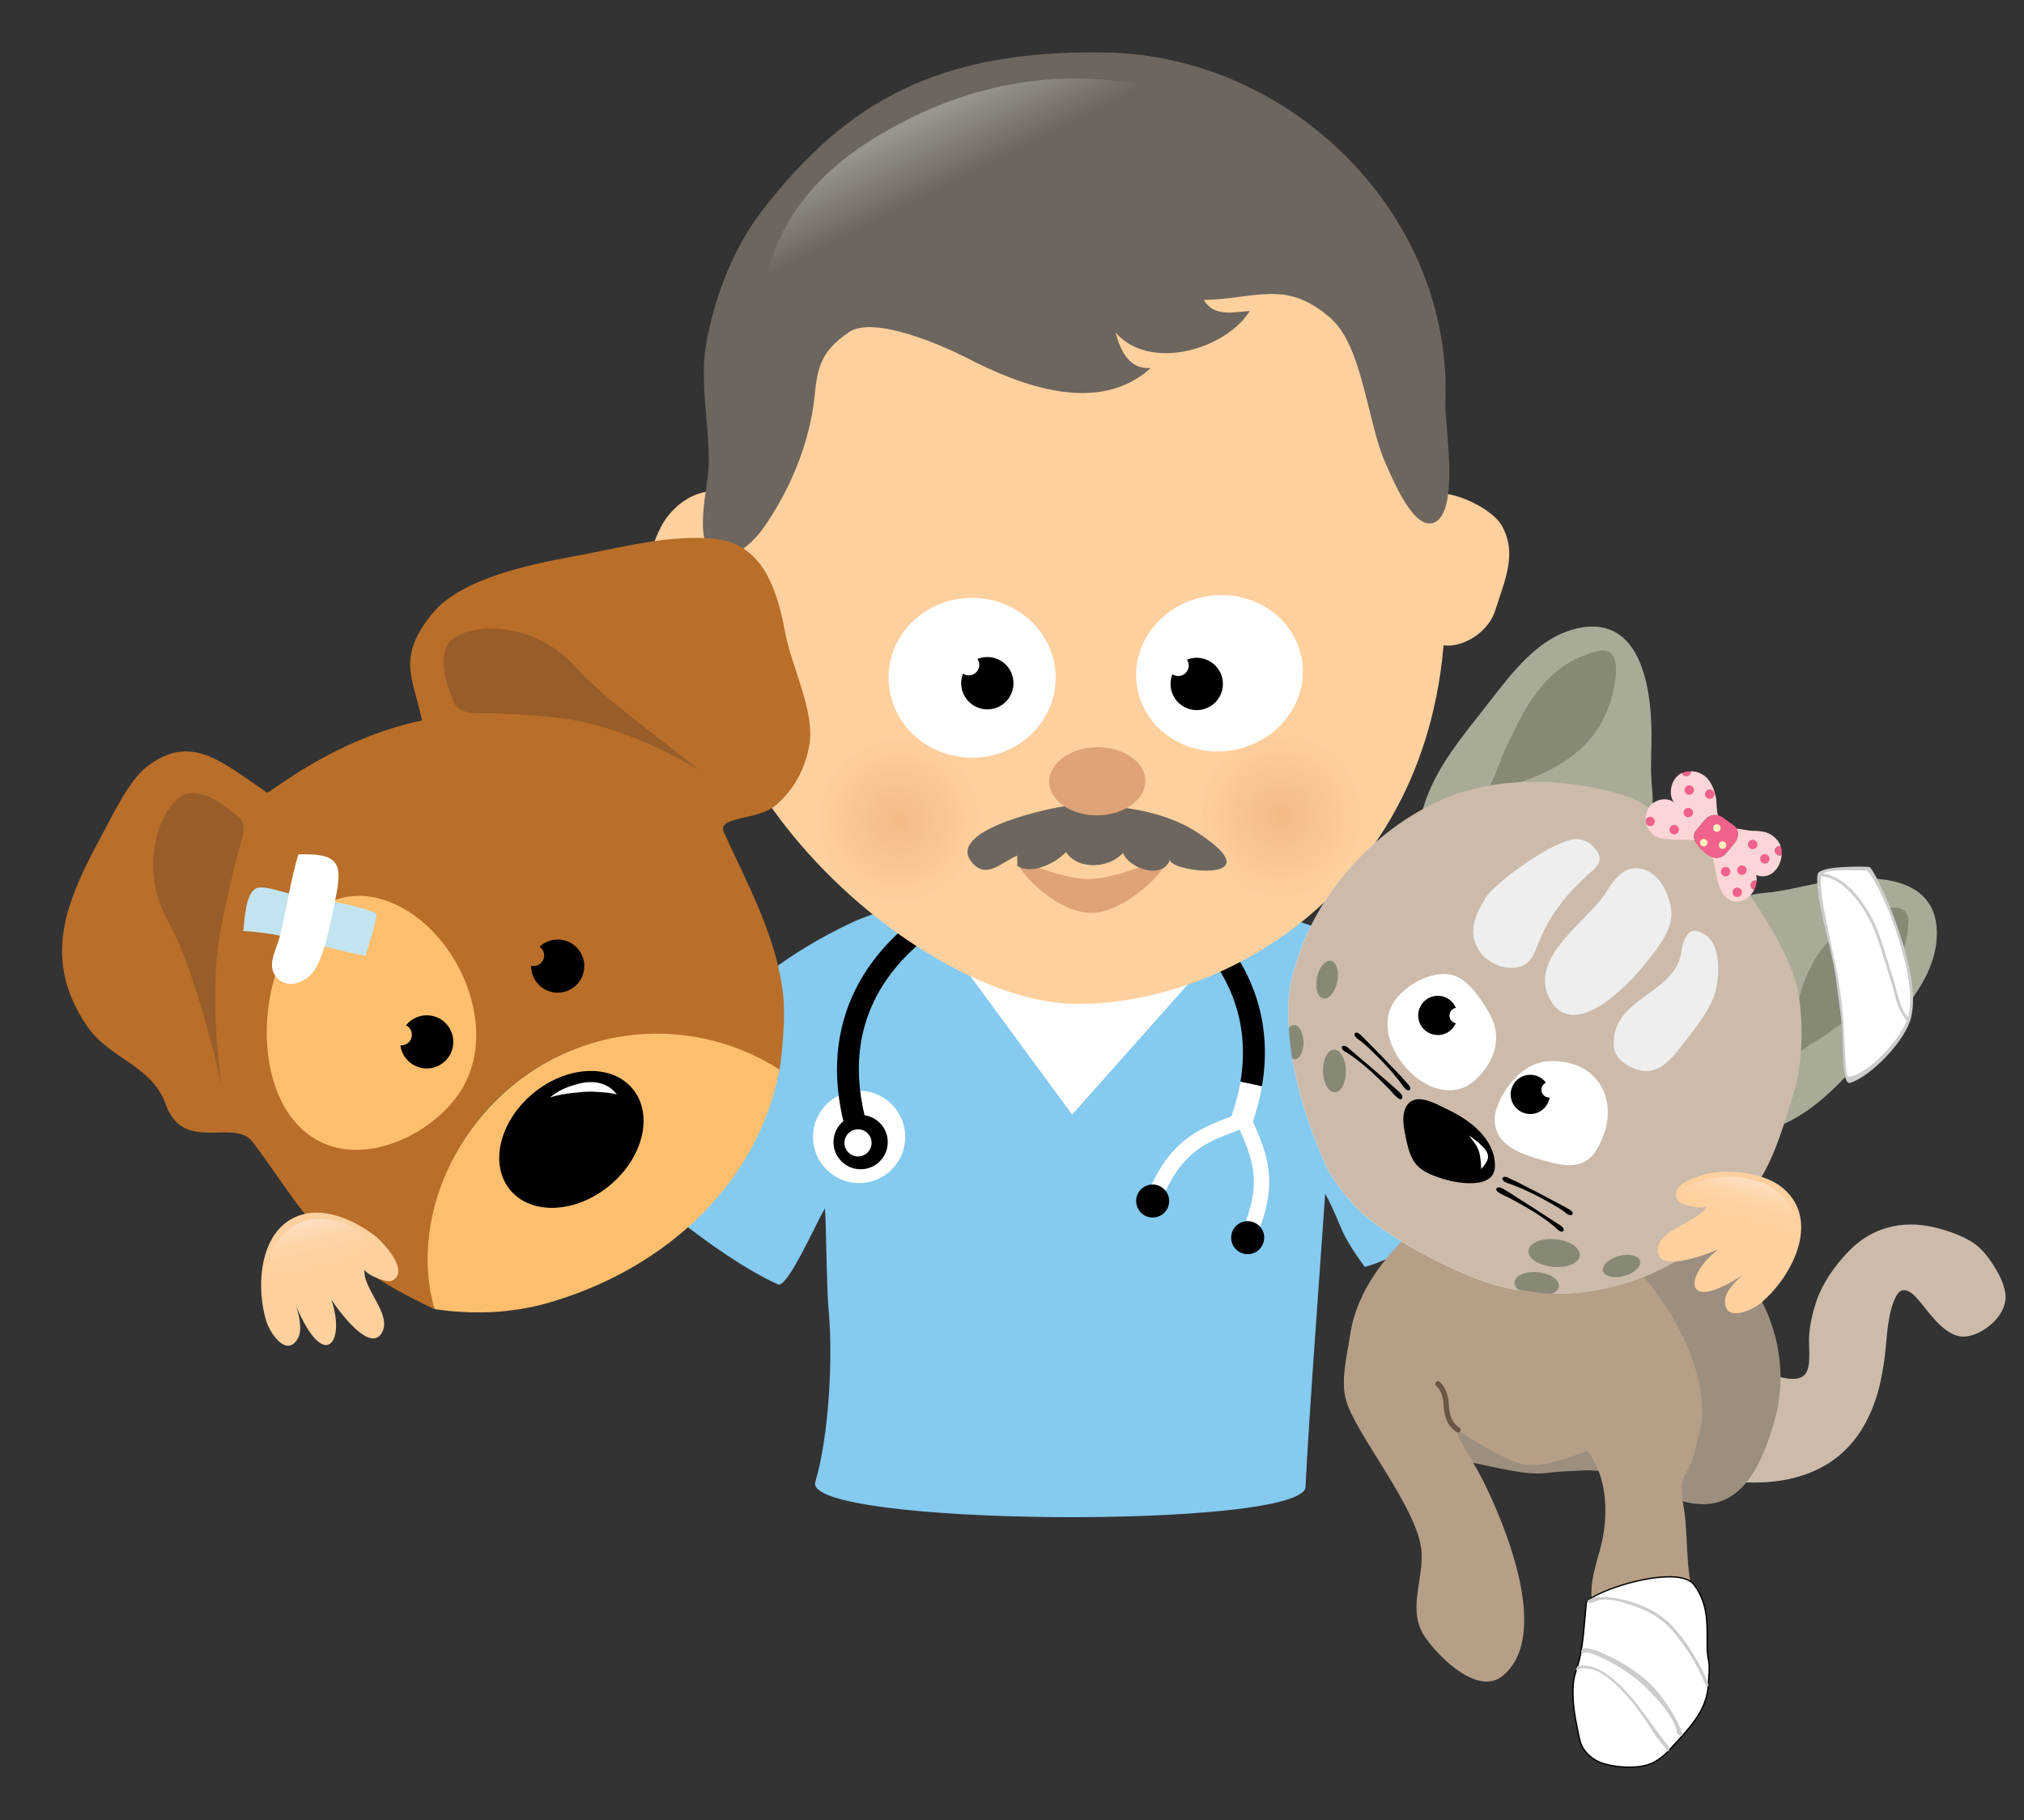 <?xml version="1.0" encoding="utf-8"?>
<!-- Generator: Adobe Illustrator 16.0.0, SVG Export Plug-In . SVG Version: 6.00 Build 0)  -->
<!DOCTYPE svg PUBLIC "-//W3C//DTD SVG 1.1//EN" "http://www.w3.org/Graphics/SVG/1.1/DTD/svg11.dtd">
<svg version="1.1" id="Layer_1" xmlns="http://www.w3.org/2000/svg" xmlns:xlink="http://www.w3.org/1999/xlink" x="0px" y="0px"
	 width="555.932px" height="500px" viewBox="0 0 555.932 500" enable-background="new 0 0 555.932 500" xml:space="preserve">
<rect x="0" y="0" width="555.932" height="500" fill="#333333" stroke="none"/>
<g>
	<g>
		<path fill="#85CAEF" d="M233.043,253.836c-32.587,15.689-46.633,36.539-61.553,66.378c-1.206,2.413,24.852,24.718,42.242,32.589
			c2.576,1.152,11.085-18.236,12.869-20.914c0.406,7.033,0.414,21.755,1.01,28.154c1.222,13.101,0.05,34.565-3.676,47.013
			c-3.649,12.202,134.164,13.077,134.667,1.333c0.688-16.131,4.181-62.83,5.389-80.531c4.916,9.162,3.218,9.652,10.863,20.116
			c9.6-2.258,49.084-23.806,47.671-27.155c-8.423-19.99-23.759-40.596-40.859-54.686c-19.756-16.277-46.327-18.06-70.867-18.905
			C286.671,246.401,255.615,242.967,233.043,253.836z"/>
		<polygon fill="#FFFFFF" points="264.31,265.098 294.485,306.133 333.105,262.685 		"/>
	</g>
</g>
<g>
	<circle fill="#FFFFFF" cx="235.969" cy="312.272" r="12.673"/>
	<circle cx="236.388" cy="313.704" r="7.455"/>
	<g>
		<path d="M238.355,309.686l-5.791,1.695c-7.994-27.293,2.137-50.553,28.521-65.487l2.974,5.252
			C247.291,260.635,229.22,278.494,238.355,309.686L238.355,309.686z"/>
	</g>
	<circle fill="#FFFFFF" cx="235.672" cy="313.913" r="3.727"/>
</g>
<g>
	<g>
		<path d="M344.442,272.203c-4.244-11.48-12.815-21.329-24.664-29.254l-3.356,5.014c11.064,7.412,18.654,16.307,22.361,26.33
			c2.574,6.991,3.315,14.595,1.929,22.846l5.907,1.242C348.213,289.085,347.436,280.268,344.442,272.203z"/>
		<path fill="#FFFFFF" d="M344.14,308.07c1.11-3.279,1.929-6.512,2.479-9.689l-5.907-1.242c-0.518,3.067-1.345,6.229-2.467,9.48
			c-9.464,3.547-16.99,6.76-23.041,21.277l3.897,1.624c5.514-13.231,11.849-15.673,21.4-19.235
			c3.835,8.713,6.087,14.965,0.711,27.621l3.89,1.652C351.279,325.008,348.252,317.376,344.14,308.07z"/>
	</g>
	<path d="M320.712,331.799c-1.059,2.27-3.76,3.254-6.027,2.195c-2.27-1.059-3.251-3.762-2.193-6.03
		c1.059-2.268,3.759-3.248,6.027-2.189C320.79,326.834,321.771,329.531,320.712,331.799z"/>
	<path d="M338.457,338.347c-0.882,2.346,0.302,4.964,2.649,5.843c2.343,0.881,4.957-0.307,5.841-2.65
		c0.882-2.342-0.303-4.959-2.649-5.84C341.956,334.818,339.338,336.004,338.457,338.347z"/>
</g>
<g>
	<g>
		<path fill="#FED09E" d="M384.291,140.807c-0.973-4.36,7.749-5.6,11.501-5.345c6.256,0.412,14.569,4.995,16.763,9
			c4.193,7.663,0.875,14.61-1.872,23.246c-3.173,9.972-20.027,14.791-20.292,1.442c-0.085-4.445,1.914-7.983,0.694-12.441
			c-1.138-4.157-4.387-7.862-6.562-11.479L384.291,140.807z"/>
		<path fill="#FED09E" d="M397.017,163.529c0.794,79.402-61.092,113.201-102.468,112.188
			c-39.651-0.97-109.277-57.956-102.08-120.071c6.676-57.667,37.262-102.761,103.027-100.711
			C353.521,56.745,396.424,105.472,397.017,163.529z"/>
		
			<radialGradient id="SVGID_1_" cx="-1697.901" cy="-197.403" r="22.994" gradientTransform="matrix(1 0.034 -0.034 1 2042.924 479.093)" gradientUnits="userSpaceOnUse">
			<stop  offset="0.006" style="stop-color:#F3BA86"/>
			<stop  offset="1" style="stop-color:#FED09E"/>
		</radialGradient>
		<path fill-rule="evenodd" clip-rule="evenodd" fill="url(#SVGID_1_)" d="M374.986,226.292
			c-0.42,12.428-10.828,22.158-23.247,21.738l0,0c-12.429-0.417-22.161-10.834-21.742-23.25l0.065-1.938
			c0.418-12.421,10.83-22.152,23.253-21.733l0,0c12.421,0.418,22.151,10.825,21.732,23.252L374.986,226.292z"/>
		
			<radialGradient id="SVGID_2_" cx="-1802.736" cy="-192.477" r="22.994" gradientTransform="matrix(1 0.034 -0.034 1 2042.924 479.093)" gradientUnits="userSpaceOnUse">
			<stop  offset="0.006" style="stop-color:#F3BA86"/>
			<stop  offset="1" style="stop-color:#FED09E"/>
		</radialGradient>
		<path fill-rule="evenodd" clip-rule="evenodd" fill="url(#SVGID_2_)" d="M270.039,227.681
			c-0.414,12.425-10.838,22.161-23.248,21.738l0,0c-12.427-0.413-22.15-10.829-21.736-23.247l0.059-1.933
			c0.422-12.422,10.834-22.156,23.255-21.738l0,0c12.421,0.416,22.155,10.83,21.733,23.252L270.039,227.681z"/>
		<path fill="#FFFFFF" d="M266.726,208.111c-12.668-0.167-22.821-10.123-22.666-22.241c0.145-12.121,10.547-21.819,23.217-21.662
			c12.671,0.161,22.824,10.116,22.676,22.235C289.797,198.569,279.403,208.262,266.726,208.111z"/>
		<path fill="#FFFFFF" d="M338.579,206.03c-12.487,2.147-24.245-5.563-26.236-17.224c-2.01-11.658,6.492-22.846,18.98-24.994
			c12.49-2.142,24.239,5.566,26.245,17.22C359.572,192.693,351.067,203.884,338.579,206.03z"/>
		<g>
			<path d="M268.783,183.659c0.359-0.911,0.202-1.894-0.317-2.646c1.635-0.675,3.507-0.755,5.292-0.074
				c3.705,1.414,5.567,5.575,4.151,9.28c-1.417,3.704-5.563,5.57-9.271,4.153c-3.711-1.422-5.568-5.566-4.164-9.285
				c0.008-0.012,0.028-0.037,0.038-0.06c0.171,0.117,0.359,0.22,0.559,0.298C266.559,185.887,268.221,185.146,268.783,183.659z"/>
		</g>
		<g>
			<path d="M324.685,185.49c-0.91,0.353-1.892,0.208-2.651-0.298c-0.651,1.636-0.723,3.51-0.021,5.292
				c1.448,3.695,5.619,5.511,9.315,4.063c3.696-1.441,5.521-5.614,4.071-9.313c-1.454-3.689-5.621-5.519-9.321-4.074
				c-0.019,0.01-0.045,0.028-0.063,0.034c0.118,0.168,0.216,0.363,0.302,0.562C326.895,183.24,326.167,184.906,324.685,185.49z"/>
		</g>
		<path fill="#FED09E" d="M210.21,140.798c0.928-4.495-11.052-6.194-14.927-5.886c-6.468,0.508-11.414,5.422-13.609,9.568
			c-4.207,7.923-4.231,14.926-1.237,23.764c3.448,10.2,20.972,14.907,21.009,1.201c0.016-4.577-2.114-8.18-0.928-12.773
			c1.101-4.287,7.338-7.583,9.52-11.337L210.21,140.798z"/>
		<g>
			<path fill="#DFA377" d="M320.208,236.63c0.152,2.295-10.452,13.513-19.908,14.088c-9.452,0.565-20.396-11.091-20.525-13.409
				c-0.133-2.306,10.937,4.633,20.388,4.076C309.605,240.808,320.075,234.329,320.208,236.63z"/>
		</g>
		<path fill="#6D665E" d="M396.983,110.708c2.246-51.205-41.933-95.42-93.313-96.289c-45.951-0.775-70.938,13.438-93.887,42.848
			c-8.135,10.421-13.16,23.313-15.664,36.228c-2.248,11.591,0.978,23.449,0.505,35.124c-0.218,5.311-4.142,19.83,1.337,23.547
			c4.534,3.072,11.125-3.511,13.457-6.773c7.472-10.442,13.029-23.721,14.314-36.55c0.783-7.853,1.754-12.44,9.524-17.64
			c6.918-4.625,26.017,3.87,32.212,7.07c14.821,7.646,36.262,15.892,50.632,2.791c-5.896,0.553-8.338-4.736-9.694-9.715
			c9.342,10.742,30.18,4.737,36.88-5.921c-4.479,0.289-9.824,1.713-12.649-3.037c14.563-0.291,22.671-5.835,35.024,5.176
			c8.659,7.723,9.969,28.834,14.965,39.81c1.696,3.724,7.228,17.458,12.628,16.351C401.342,142.07,396.752,116.037,396.983,110.708z
			"/>
		
			<linearGradient id="SVGID_3_" gradientUnits="userSpaceOnUse" x1="475.113" y1="-150.845" x2="505.024" y2="-93.384" gradientTransform="matrix(1 0.013 -0.013 1 -234.422 131.85)">
			<stop  offset="0" style="stop-color:#FFFFFF"/>
			<stop  offset="1" style="stop-color:#6D665E"/>
		</linearGradient>
		<path fill="url(#SVGID_3_)" d="M358.238,72.188c0.944-16.235-3.762-29.645-19.911-39.192
			c-27.095-16.02-60.543-14.169-87.588-0.871c-20.877,10.262-36.479,23.836-41.104,47.591c-1.319,6.784,12.809-11.656,55.89-17.007
			C284.48,60.356,358.046,75.49,358.238,72.188z"/>
	</g>
	<path fill="#6D665E" d="M333.646,232.145c-1.203-1.028-2.779-2.196-4.798-3.511c-9.918-6.464-23.816-7.906-35.345-7.309
		c-3.594,0.189-35.303,6.709-26.072,16.068c3.905,3.954,7.915-0.823,12.029-2.378c-0.17,0.838,0.072,1.979-0.049,2.819
		c3.914,2.498,10.43-0.641,13.392-3.799c3.308,5.02,11.742,4.537,15.661,0.242c1.776,4.514,11.272,7.381,12.914,1.708
		C320.44,239.236,345.658,242.426,333.646,232.145z"/>
	<path fill="#DFA377" d="M288.171,214.759c0.063,5.166,6.031,9.284,13.326,9.18c7.296-0.096,13.162-4.347,13.093-9.517
		c-0.062-5.166-6.035-9.262-13.329-9.184C293.978,205.341,288.09,209.594,288.171,214.759z"/>
</g>
<g>
	<g>
		<g>
			<path fill="#B96E29" d="M18.102,269.433c-3.589-13.827,2.566-26.498,10.108-40.494c2.747-5.101,7.301-14.59,11.969-18.228
				c12.179-9.476,20.392-1.666,33.222,7.019c2.088-0.857,18.656-14.792,42.52-19.854c-2.677-12.287-6.834-17.225,2.663-29.172
				c7.852-9.866,27.318-13.746,39.119-15.912c12.252-2.249,26.495-6.178,39.002-4.748c13.1,1.504,16.922,14.616,18.961,25.757
				c1.663,9.108,8.26,21.684,6.629,30.888c-1.145,6.458-4.141,12.066-9.072,16.375c-5.092,4.439-16.438,3.001-14.382,7.547
				c6.596,14.569,14.729,29.101,16.325,45.319c0.562,5.86-0.254,14.4-1.078,20.128c-20.184-7.44-38.466-14.08-59.548-4.509
				c-27.412,12.447-41.542,42.076-35.184,70.021c-32.014-14.881-36.085-27.549-49.933-45.888
				c-5.095-6.747-19.073,3.328-23.938-10.444c-3.745-10.604-15.536-12.48-21.574-21.387
				C21.015,277.572,19.146,273.453,18.102,269.433z"/>
			<path fill="#FDBF6D" d="M154.545,289.549c20.106-9.139,42.442-6.773,59.586,4.252c-0.272,1.294-0.567,2.594-0.883,3.908
				c-1.808,7.355-4.705,14.191-8.479,20.472c-11.627,19.341-31.686,33.305-54.53,39.763c-9.881,2.787-20.466,3.184-30.881,1.626
				C111.846,333.46,127.128,301.996,154.545,289.549z"/>
		</g>
		<g>
			<path d="M149.466,262.427c-0.003-0.987-0.49-1.863-1.262-2.396c1.31-1.221,3.064-1.975,4.995-1.967
				c4.041-0.005,7.299,3.267,7.288,7.301c-0.005,4.045-3.276,7.291-7.305,7.291c-4.032-0.006-7.299-3.279-7.297-7.318
				c0.002-0.016,0.014-0.037,0.009-0.077c0.207,0.052,0.418,0.084,0.646,0.085C148.161,265.346,149.463,264.04,149.466,262.427z"/>
		</g>
		<path fill="#985D28" d="M125.433,194.075c-0.764-0.872-1.146-2.078-1.736-3.745c-0.45-1.275-1.004-2.608-1.282-3.938
			c-0.578-2.886-0.9-6.205,0.314-8.98c2.565-5.841,22.333-8.691,35.364,5.828c8.092,9.034,25.2,20.915,33.71,28.14
			c0.851,0.724-17.563-11.685-38.166-14.19c-5.781-0.701-11.602-0.9-17.403-1.256c-2.532-0.153-5.168,0.235-7.671-0.297
			C127.004,195.303,126.082,194.803,125.433,194.075z"/>
		<path fill="#985D28" d="M66.672,226.059c-0.559-1.398-1.966-2.317-4.033-3.953c-3.091-2.436-6.558-4.563-10.651-4.199
			c-6.367,0.559-15.346,18.407-5.708,35.375c5.979,10.544,12.28,33.909,14.53,44.853c0.276,1.297-4.075-24.316,0.114-44.646
			c1.205-5.865,2.531-11.7,4.022-17.5c0.496-1.924,1.005-3.853,1.554-5.785C67.032,228.295,67.068,227.057,66.672,226.059z"/>
		<path fill="#FDBF6D" d="M74.782,270.869c4.122-17.074,16.414-30.598,34.082-22.336c17.351,8.118,28.708,34.483,17.43,51.502
			c-7.622,11.51-25.815,20.36-38.94,13.257C74.294,306.238,70.904,286.963,74.782,270.869z"/>
		<g>
			<path d="M113.108,283.797c-0.15-0.98-0.76-1.77-1.582-2.188c1.123-1.4,2.757-2.396,4.665-2.667
				c3.993-0.566,7.687,2.209,8.246,6.193c0.568,4.001-2.203,7.694-6.199,8.266c-3.989,0.557-7.688-2.223-8.255-6.211
				c0.001-0.023-0.002-0.041-0.008-0.074c0.231,0.024,0.432,0.019,0.652-0.017C112.231,286.876,113.332,285.398,113.108,283.797z"/>
		</g>
		<path fill-rule="evenodd" clip-rule="evenodd" d="M140.104,326.815c5.777,7.019,17.995,6.495,27.294-1.154
			c9.301-7.659,12.161-19.55,6.391-26.571c-5.772-7.014-17.99-6.488-27.303,1.169C137.196,307.912,134.331,319.81,140.104,326.815z"
			/>
		<path fill="#FFFFFF" d="M151.039,301.49c1.762-0.7,4.506-1.111,6.056-1.268c2.094-0.211,4.209-0.494,6.317-0.343
			c0.888,0.063,5.674,0.269,6.104,0.909c-2.066-3.078-6.033-4.307-10.563-3.125C155.973,298.443,153.366,299.441,151.039,301.49z"/>
	</g>
	<g>
		<path fill="#C2E4F1" d="M102.936,250.693c0.1,0.039,0.198,0.082,0.295,0.122c0.853,0.365-2.605,10.923-2.857,11.687
			c-11.104-1.914-22.256-6.349-33.569-6.771c0.417-2.98,0.546-10.247,3.575-11.746c2.083-1.032,9.081,1.642,11.457,2.106
			C88.672,247.428,96.435,248.002,102.936,250.693z"/>
		<path fill="#FFFFFF" d="M81.951,234.673c12.42-0.455,12.089,3.325,9.781,14.175c-1.125,5.283-2.381,12.417-5.014,17.113
			c-2.098,3.741-7.76,6.221-10.906,2.313c-2.674-3.318,0.203-7.577,1.108-11.277C78.722,249.623,79.769,241.949,81.951,234.673z"/>
	</g>
</g>
<g>
	<g>
		<path fill="#CCBBAA" d="M531.344,337.121c-9.02-2.127-17.414,0.042-23.823,6.818c-3.826,4.048-7.089,8.751-8.82,14.082
			c-0.91,2.797-1.594,5.895-1.786,8.832c-0.181,2.813,0.481,6.875-0.488,9.509c-1.133,3.089-4.882,2.502-7.413,1.88
			c-2.963-0.727-10.317-4.026-12.119-6.387c-2.654,3.918-5.92,10.886-6.816,14.406c-0.733,2.876-3.09,11.13-4.069,18.152
			c1.092,0.381,2.529,1.324,5.274,1.816c15.189,2.73,31.76,0.27,40.279-13.943c3.755-6.264,5.307-12.889,6.168-20.045
			c0.607-5.041,0.675-11.668,3.104-16.252c1.7-3.209,4.329-0.906,5.604,0.495c3.311,3.64,7.901,11.414,13.776,10.579
			c5.182-0.735,11.572-6.355,10.556-12.064c-0.469-2.633-1.668-5.032-3.096-7.27c-1.739-2.73-3.682-5.283-6.543-6.908
			C538.277,339.201,534.843,337.945,531.344,337.121z"/>
	</g>
	<path fill="#9C8F7F" d="M434.627,403.9c6.518-0.502,14.785,2.416,19.905,5.209c19.832,10.818,27.821-1.682,32.627-17.974
		c6.531-22.13-4.535-42.081-22.1-56.327c-2.302-1.866-41.272-16.945-40.373-17.377c0.017-0.008,15.476-5.242-24.512,13.6
		c-34.757,16.377-25.342,55.608-25.342,55.608s15.934,12.425,17.769,12.749c15.291,2.688,25.396,6.066,32.169,5.207
		c3.16-0.4,6.456-0.576,9.796-0.693C434.589,403.902,434.605,403.902,434.627,403.9z"/>
	<path fill="#B69F87" d="M395.083,333.086c-1.397,0.246-2.837,0.885-4.493,2.395c-9.689,8.84-17.96,18.764-19.795,31.428
		c-0.814,5.646-2.661,12.303-1.014,17.874c2.841,9.59,19.815,29.696,20.662,41.323c0.583,8.008-4.02,16.285,0.979,23.541
		c4.096,5.951,14.58,15.99,21.158,10.773c13.95-11.076,0.267-42.846-5.396-54.059c-3.226-6.392-9.363-14.938-5.674-12.724
		c3.434,2.06,12.91,8.001,17.063,8.601c5.741,0.828,12.136-1.848,17.414-3.736c5.869,7.51,5.876,18.654,3.413,27.426
		c-1.246,4.436-3.863,12.375-0.993,16.779c3.03,4.65,11.309,2.086,15.864,2.092c6.199,0.008,3.606,3.127,5.657-2.092
		c4.867-12.385,6.514,4.293,4.306-8.486c-0.964-5.561-0.823-13.063-1.533-18.664c-0.343-2.719-1.574-7.473-0.073-10.078
		c3.138-5.443,2.603-6.101,4.201-12.293c4.727-18.303-15.02-48.71-32.092-55.844c-11.808-4.934-18.922-7.598-31.157-4.624
		C400.171,333.545,397.706,332.62,395.083,333.086z"/>
	<g>
		<path fill="#6A5744" d="M400.355,393.471c-0.092-0.021-0.182-0.056-0.263-0.113c-3.085-2.114-3.34-4.837-3.566-7.237
			c-0.185-2.008-0.362-3.904-2.064-5.504c-0.296-0.275-0.308-0.735-0.035-1.029c0.279-0.291,0.739-0.304,1.028-0.03
			c2.106,1.977,2.328,4.341,2.521,6.428c0.225,2.384,0.416,4.444,2.938,6.173c0.33,0.226,0.418,0.68,0.189,1.01
			C400.931,393.418,400.634,393.528,400.355,393.471L400.355,393.471z"/>
	</g>
	<g>
		<g>
			<path fill="#FFFFFF" d="M467.56,469.127c-1.946,4.08-5.272,7.373-8.519,10.986c-2.25,2.508-4.678,4.465-8.091,5.012
				c-3.319,0.527-7.137,0.238-10.368-0.674c-1.963-0.557-3.782-1.76-5.083-3.334c-1.561-1.883-1.721-3.895-2.218-6.193
				c-0.748-3.475-1.3-7.082-1.24-10.645c0.026-1.596,0.181-3.334,0.708-4.855c2.141-6.166,2.214-11.684,2.951-19.063
				c0.285-2.832,25.009-11.25,29.64-5.045c5.344,7.168,2.739,15.166,3.937,20.666c0.428,1.969,0.065,4.33-0.014,6.318
				C469.159,464.863,468.53,467.096,467.56,469.127z"/>
			<path d="M447.466,485.568c-2.354,0-4.752-0.324-6.933-0.941c-1.996-0.566-3.835-1.77-5.177-3.391
				c-1.334-1.611-1.672-3.34-2.03-5.17c-0.071-0.363-0.143-0.729-0.225-1.102c-0.899-4.18-1.295-7.574-1.244-10.689
				c0.032-2.006,0.269-3.613,0.717-4.912c1.705-4.908,2.1-9.486,2.558-14.789c0.116-1.352,0.236-2.754,0.386-4.23
				c0.222-2.219,13.901-7.439,22.979-7.439c3.497,0,5.85,0.775,6.992,2.303c3.653,4.902,3.629,10.148,3.606,14.779
				c-0.013,2.16-0.022,4.199,0.36,5.955c0.326,1.5,0.205,3.189,0.088,4.82c-0.041,0.531-0.078,1.053-0.099,1.547
				c-0.098,2.422-0.659,4.68-1.719,6.898c-1.663,3.49-4.295,6.369-7.079,9.412c-0.488,0.535-0.979,1.074-1.47,1.617
				c-1.949,2.172-4.448,4.471-8.199,5.068c-1.108,0.176-2.289,0.264-3.511,0.264C447.466,485.568,447.466,485.568,447.466,485.568
				L447.466,485.568z M458.498,433.273c-9.233,0-22.428,5.254-22.613,7.107c-0.146,1.475-0.269,2.877-0.385,4.225
				c-0.461,5.326-0.855,9.926-2.574,14.879c-0.438,1.262-0.666,2.832-0.698,4.799c-0.052,3.086,0.342,6.453,1.235,10.602
				c0.082,0.377,0.155,0.746,0.227,1.109c0.364,1.859,0.678,3.469,1.951,5.006c1.297,1.566,3.068,2.729,4.993,3.273
				c2.15,0.607,4.513,0.926,6.833,0.926c0,0,0,0,0.002,0c1.203,0,2.364-0.084,3.451-0.258c3.64-0.578,6.077-2.828,7.985-4.951
				c0.489-0.545,0.982-1.084,1.471-1.619c2.766-3.023,5.377-5.883,7.018-9.324c1.037-2.174,1.589-4.381,1.685-6.752
				c0.021-0.5,0.057-1.025,0.096-1.561c0.118-1.605,0.238-3.264-0.077-4.715c-0.392-1.795-0.381-3.854-0.369-6.035
				c0.022-4.572,0.047-9.754-3.533-14.555C464.125,433.998,461.873,433.273,458.498,433.273L458.498,433.273z"/>
		</g>
		<g>
			<path fill="#CCCCCC" d="M436.008,440.043c-0.368-0.449,1.369-1.184,1.927-1.25c1.31-0.152,2.617-0.193,3.929-0.064
				c2.075,0.205,4.144,0.613,6.136,1.234c4.788,1.494,8.449,3.625,11.197,6.512c3.916,4.121,8.245,11.045,10.087,16.227
				c0.079,0.211-0.037,0.459-0.255,0.537c-0.22,0.078-0.46-0.037-0.538-0.256c-1.8-5.07-6.066-11.893-9.903-15.926
				c-2.646-2.783-6.187-4.84-10.828-6.289c-2.649-0.826-5.586-1.801-8.393-1.32c-0.811,0.137-1.97,0.988-2.78,0.834
				C436.271,440.219,436.09,440.139,436.008,440.043z"/>
		</g>
		<g>
			<path fill="#CCCCCC" d="M454.779,476.781c-2.336-3.43-4.438-7.045-7.237-10.158c-3.269-3.633-8.193-9.322-13.608-8.297
				c-0.228,0.045-1.012,0.689-1.053,0.461c-0.043-0.227,0.281-1.131,0.507-1.174c8.061-1.51,16.313,10.371,20.999,16.885
				c0.548,0.76,2.869,3.959,3.417,4.539c1.829,1.938-0.372,2.563-0.008,1.479C456.661,479.191,455.761,478.221,454.779,476.781z"/>
		</g>
		<g>
			<path fill="#CCCCCC" d="M434.359,453.93c-0.23-0.75,0.291-0.99,0.501-1.09c2.161-1.01,13.248,4.523,18.396,9.625
				c3.625,3.592,6.861,8.725,8.825,13.469c0.635,1.531-1.624,0.729-1.589-0.398c0.012-0.363,0.043-0.32-0.006-0.471
				c-1.312-4.213-5.049-8.223-8.55-11.693c-5.325-5.271-14.95-9.93-16.605-9.469C435.111,453.963,434.428,454.162,434.359,453.93z"
				/>
		</g>
	</g>
</g>
<g>
	<g>
		<path fill="#AAAA99" d="M390.364,224.021c2.708-11.645,10.56-20.78,17.813-30.062c6.786-8.68,14.393-19.486,26.039-21.563
			c17.53-3.121,19.609,19.152,19.392,31.165c-0.083,4.37-0.276,8.748,0.176,13.105c0.445,4.282-0.022,9.657-0.705,12.748
			c0.002,0,1.137,0.593,1.102,0.673C436.228,218.801,409.939,213.678,390.364,224.021z"/>
		<path fill="#888877" d="M407.723,217.6c1.615-0.374,4.507-9.164,5.24-10.748c1.937-4.195,3.869-8.406,6.244-12.377
			c4.663-7.799,10.699-13.547,19.705-15.655c6.284-1.468,5.096,6.654,4.398,10.186C439.705,207.265,424.109,213.821,407.723,217.6z"
			/>
		<path fill="#AAAA99" d="M489.626,308.895c10.918-4.869,18.397-14.311,26.137-23.193c7.235-8.309,16.402-17.826,16.231-29.657
			c-0.261-17.803-22.524-15.619-34.277-13.125c-4.276,0.909-8.535,1.931-12.903,2.311c-4.289,0.374-9.476,1.855-12.38,3.11
			c-0.002,0-0.799-1.001-0.87-0.953C486.05,262.871,496.068,287.712,489.626,308.895z"/>
		<path fill="#888877" d="M492.017,291.385c0.059-1.656,8.14-6.164,9.558-7.183c3.749-2.698,7.521-5.395,10.967-8.479
			c6.773-6.061,11.274-13.073,11.633-22.318c0.25-6.448-7.499-3.741-10.837-2.385C496.096,258.025,492.62,274.58,492.017,291.385z"
			/>
		<g>
			<g>
				<g>
					<path fill="#FFFFFF" d="M417.788,354.356c-0.678-0.565-1.059-1.233-0.994-1.915c0.151-1.613,2.703-2.693,5.7-2.41
						c2.998,0.282,5.302,1.82,5.148,3.432c-0.071,0.763-0.682,1.403-1.617,1.84c9.987,0.365,20.068-2.917,29.001-7.137
						c11.005-5.194,20.067-10.682,26.33-21.4c5.189-8.885,8.881-18.367,11.673-28.251c2.106-7.458,1.508-18.008,0.127-26.362
						c-1.033-8.711-11.631-26.883-19.035-33.883c-3.165-2.991-16.385-13.593-24.682-17.455c-12.592-4.363-37.425-9.15-56.821,0.874
						c-18.499,9.569-32.806,26.448-37.815,47.118c-1.09,4.492-1.06,9.226-0.78,13.842c0.372-0.503,0.833-0.799,1.327-0.811
						c1.314-0.021,2.405,1.922,2.448,4.35c0.041,2.424-0.979,4.41-2.283,4.434c-0.212,0.004-0.413-0.05-0.606-0.141
						c2.291,14.059,7.771,26.049,8.849,28.749c1.611,4.044,6.91,11.136,11.443,14.919
						C384.962,342.298,406.513,353.533,417.788,354.356z"/>
					<path fill="#CCBBAA" d="M417.788,354.356c-0.678-0.565-1.059-1.233-0.994-1.915c0.151-1.613,2.703-2.693,5.7-2.41
						c2.998,0.282,5.302,1.82,5.148,3.432c-0.071,0.763-0.682,1.403-1.614,1.84c25.246,0.922,50.683-14.756,60.668-37.652
						c2.708-6.213,4.496-12.635,6.333-19.136c2.106-7.458,2.33-17.219,0.947-25.573c-1.03-8.709-12.451-27.672-19.855-34.672
						c-3.165-2.991-17.802-15.302-26.104-19.165c-12.592-4.364-35.895-7.939-55.288,2.084
						c-18.474,9.548-32.951,27.134-37.926,47.618c-1.09,4.492-1.06,9.226-0.78,13.842c0.372-0.503,0.833-0.799,1.327-0.811
						c1.314-0.021,2.405,1.922,2.448,4.35c0.041,2.424-0.979,4.41-2.283,4.434c-0.212,0.004-0.413-0.05-0.606-0.141
						c2.291,14.059,7.771,26.049,8.849,28.749c1.611,4.044,6.91,11.136,11.443,14.919
						C384.962,342.298,406.513,353.533,417.788,354.356z"/>
					<path fill="#888877" d="M428.148,353.281c0.171-1.808-2.412-3.528-5.76-3.842c-3.353-0.315-6.209,0.892-6.381,2.696
						c-0.073,0.762,0.351,1.51,1.11,2.142c1.085,0.079,2.443,0.258,4.118,0.548c1.668,0.288,3.376,0.448,5.104,0.512
						C427.386,354.848,428.07,354.132,428.148,353.281z"/>
				</g>
				<path fill="#888877" d="M358.04,286.215c-0.047-2.605-1.22-4.689-2.623-4.668c-0.535,0.014-1.028,0.334-1.43,0.869
					c0.171,2.848,0.503,5.664,0.951,8.408c0.21,0.098,0.428,0.152,0.649,0.147C356.989,290.945,358.084,288.816,358.04,286.215z"/>
				<path fill="#888877" d="M369.685,294.11c0.059,3.235-1.306,5.883-3.047,5.913c-1.743,0.034-3.206-2.564-3.261-5.799
					c-0.061-3.236,1.304-5.883,3.049-5.916C368.166,288.277,369.625,290.875,369.685,294.11z"/>
				<path fill="#888877" d="M367.298,269.643c-0.589,2.853-2.316,4.906-3.854,4.586c-1.533-0.318-2.295-2.887-1.707-5.74
					c0.595-2.852,2.316-4.904,3.854-4.586C367.126,264.219,367.888,266.789,367.298,269.643z"/>
				<path fill="#888877" d="M427.233,340.372c-3.897-0.366-7.213,1.038-7.417,3.136c-0.195,2.096,2.805,4.094,6.7,4.465
					c3.894,0.366,7.214-1.037,7.411-3.136C434.128,342.739,431.128,340.744,427.233,340.372z"/>
				<path fill="#888877" d="M444.621,344.984c-2.806,0.783-4.74,2.641-4.315,4.15c0.416,1.514,3.033,2.104,5.837,1.323
					c2.805-0.779,4.741-2.639,4.321-4.149C450.044,344.797,447.429,344.205,444.621,344.984z"/>
				<path d="M397.078,304.48c0.121,0.059,0.236,0.113,0.351,0.17c6.134,2.865,13.13,7.99,13.192,15.498
					c0.056,6.884-10.799,4.786-14.449,3.599c-6.708-2.188-8.479-3.929-9.928-10.754c-0.604-2.849-1.599-7.051,0.367-9.604
					C389.12,300.132,394.169,303.07,397.078,304.48z"/>
				<path fill="#FFFFFF" d="M403.498,311.876c0.688,0.487,1.374,0.979,2.034,1.508c0.615,0.499,1.212,1.024,1.758,1.604
					c0.482,0.507,0.951,1.065,1.226,1.717c0.265,0.628,0.265,1.293,0.021,1.93c-0.315,0.823-0.904,1.524-1.46,2.196
					c-0.078,0.086-0.145,0.195-0.232,0.271c0.045-0.037-0.021-0.412-0.026-0.479c-0.011-0.163-0.021-0.32-0.028-0.481
					c-0.021-0.313-0.043-0.63-0.067-0.943c-0.051-0.598-0.116-1.196-0.22-1.788c-0.204-1.162-0.621-2.229-1.285-3.204
					c-0.454-0.669-0.764-1.019-1.176-1.571C403.88,312.424,403.68,312.143,403.498,311.876z"/>
			</g>
		</g>
		<path fill="#EEEEEE" d="M437.485,232.396c-1.019-1.021-2.395-1.732-4.063-1.91c-5.413-0.587-22.675,11.604-25.549,16.386
			c-3.01,5.006-4.897,10.004-1.114,14.913c3.155,4.096,10.653,5.936,13.822,1.508c2.351-3.283,2.947-12.166,16.686-24.012
			C440.258,236.702,439.853,234.778,437.485,232.396z"/>
		<path fill="#EEEEEE" d="M455.901,242.072c-1.199-1.563-2.689-2.78-4.382-3.272c-5.102-1.482-7.965,2.423-10.354,6.252
			c-4.987,7.995-21.491,17.872-15.54,29.22c6.488,12.359,21.979-4.006,26.634-10c2.781-3.58,6.693-8.238,6.82-13.002
			C459.154,248.429,457.948,244.742,455.901,242.072z"/>
		<path fill="#EEEEEE" d="M470.359,258.861c-0.557-0.946-1.277-1.717-2.188-2.229c-1.758-0.981-3.462-1.655-4.755,0.152
			c-1.642,2.291-1.318,5.245-2.448,7.729c-4.116,9.031-18.341,10.702-17.693,22.723c0.159,2.939,2.515,5.112,5.757,6.336
			c6.283,2.376,9.938-2.582,13.31-6.92c3.034-3.909,6.331-7.865,8.235-12.488C472.078,270.514,472.791,263.008,470.359,258.861z"/>
		<g>
			<g>
				<path fill="#F0628C" d="M461.982,212.345c0.071,0.221,0.206,0.428,0.396,0.591c0.554,0.458,1.37,0.38,1.827-0.171
					c0.214-0.26,0.307-0.578,0.293-0.888c-0.225-0.006-0.45-0.004-0.688,0.006C463.128,211.923,462.522,212.086,461.982,212.345z"/>
				<path fill="#F0628C" d="M454.248,226.441c0.454-0.549,0.381-1.367-0.169-1.823c-0.554-0.456-1.368-0.379-1.827,0.171
					c-0.094,0.114-0.158,0.243-0.209,0.375c0.018,0.421,0.079,0.839,0.187,1.246c0.058,0.072,0.12,0.144,0.196,0.202
					C452.977,227.071,453.793,226.992,454.248,226.441z"/>
				<path fill="#F0628C" d="M481.124,242.313c-0.454,0.551-0.377,1.368,0.176,1.821c0.156,0.134,0.338,0.218,0.529,0.261
					c0.391-0.771,0.633-1.622,0.676-2.492C482.02,241.751,481.47,241.896,481.124,242.313z"/>
				<path fill="#F0628C" d="M487.777,232.857c-0.454,0.552-0.377,1.367,0.174,1.824c0.411,0.337,0.967,0.382,1.417,0.155
					c0.059-0.824-0.024-1.645-0.267-2.405C488.63,232.311,488.107,232.458,487.777,232.857z"/>
				<path fill="#FCD5D6" d="M466.171,227.749l2.145-2.589c0.896-1.083,2.295-1.495,3.576-1.197c-0.484-1.31-0.312-3.726-0.609-5.118
					c-0.792-3.647-2.704-6.893-6.81-7.009c0.015,0.31-0.079,0.627-0.293,0.889c-0.456,0.55-1.273,0.626-1.825,0.17
					c-0.191-0.164-0.326-0.369-0.399-0.593c-3.16,1.506-3.914,6.262-1.967,8.315c-1.782-1.878-5.287-1.107-6.755,0.728
					c-0.874,1.086-1.253,2.469-1.191,3.819c0.051-0.131,0.115-0.26,0.209-0.375c0.459-0.55,1.275-0.627,1.827-0.171
					c0.55,0.456,0.623,1.274,0.169,1.824c-0.456,0.55-1.271,0.629-1.822,0.17c-0.076-0.059-0.139-0.13-0.196-0.201
					c0.369,1.41,1.243,2.668,2.591,3.354c2.79,1.417,8.676,0.482,10.723,1.149C465.123,229.873,465.141,228.756,466.171,227.749z"/>
				<path fill="#FCD5D6" d="M481.829,244.395c-0.191-0.043-0.373-0.127-0.529-0.261c-0.553-0.453-0.63-1.27-0.176-1.821
					c0.347-0.417,0.896-0.562,1.381-0.411c0.024-0.517-0.017-1.04-0.145-1.556c3.906,1.502,6.745-2.004,7.008-5.51
					c-0.45,0.227-1.006,0.182-1.417-0.155c-0.551-0.457-0.628-1.272-0.174-1.824c0.33-0.399,0.854-0.546,1.324-0.426
					c-0.21-0.656-0.542-1.266-1.006-1.782c-2.002-2.212-3.863-2.41-6.912-2.459c-0.825-0.013-3.053-0.511-4.188-0.599
					c0.721,1.254,0.306,2.896-0.737,4.152l-2.143,2.587c-0.942,1.14-2.441,1.538-3.781,1.145c1.191,3.371,1.069,8.37,3.525,10.754
					C476.767,249.048,480.354,247.296,481.829,244.395z"/>
				<path fill="#F0628C" d="M474.116,234.33l2.143-2.587c1.043-1.256,1.458-2.897,0.737-4.152c-0.057-0.095-0.104-0.196-0.171-0.288
					c-0.133-0.17-0.281-0.334-0.465-0.481l-2.981-2.137c-0.205-0.174-0.43-0.318-0.661-0.435c-0.265-0.134-0.544-0.221-0.825-0.287
					c-1.281-0.298-2.68,0.113-3.576,1.197l-2.145,2.589c-1.03,1.007-1.049,2.125-0.629,3.165c0.09,0.219,0.188,0.432,0.308,0.639
					c1.057,1.807,3.199,3.252,3.199,3.252c0.057,0.046,0.116,0.086,0.171,0.128c0.344,0.253,0.725,0.426,1.114,0.542
					C471.674,235.868,473.173,235.47,474.116,234.33z"/>
				<path fill-rule="evenodd" clip-rule="evenodd" fill="#F0628C" d="M462.989,216.169c0.452-0.549,1.271-0.629,1.822-0.172
					c0.55,0.456,0.627,1.273,0.169,1.825c-0.452,0.551-1.272,0.625-1.822,0.169C462.608,217.537,462.53,216.717,462.989,216.169z"/>
				<path fill-rule="evenodd" clip-rule="evenodd" fill="#F0628C" d="M468.609,217.295c0.459-0.55,1.273-0.626,1.825-0.168
					c0.55,0.456,0.629,1.268,0.173,1.821c-0.458,0.55-1.274,0.627-1.826,0.17C468.23,218.663,468.157,217.846,468.609,217.295z"/>
				<circle fill-rule="evenodd" clip-rule="evenodd" fill="#F0628C" cx="463.738" cy="223.182" r="1.296"/>
				<path fill-rule="evenodd" clip-rule="evenodd" fill="#F0628C" d="M458.858,227.045c0.454-0.553,1.273-0.629,1.823-0.174
					c0.552,0.458,0.631,1.273,0.173,1.822c-0.458,0.555-1.274,0.627-1.824,0.174C458.477,228.41,458.402,227.595,458.858,227.045z"
					/>
				<circle fill-rule="evenodd" clip-rule="evenodd" fill="#F0628C" cx="478.458" cy="239.001" r="1.295"/>
				<path fill-rule="evenodd" clip-rule="evenodd" fill="#F0628C" d="M472.988,238.596c0.456-0.553,1.269-0.625,1.82-0.171
					c0.553,0.456,0.626,1.272,0.174,1.822c-0.457,0.553-1.273,0.629-1.825,0.172C472.605,239.963,472.528,239.146,472.988,238.596z"
					/>
				<path fill-rule="evenodd" clip-rule="evenodd" fill="#F0628C" d="M476.159,244.252c0.452-0.551,1.271-0.629,1.822-0.172
					c0.55,0.456,0.626,1.271,0.169,1.821c-0.454,0.553-1.271,0.628-1.824,0.172C475.776,245.616,475.701,244.803,476.159,244.252z"
					/>
				<path fill-rule="evenodd" clip-rule="evenodd" fill="#F0628C" d="M483.757,235.075c0.454-0.552,1.274-0.63,1.824-0.173
					c0.55,0.458,0.625,1.274,0.169,1.825c-0.456,0.548-1.272,0.627-1.822,0.17C483.378,236.439,483.303,235.624,483.757,235.075z"/>
				<path fill-rule="evenodd" clip-rule="evenodd" fill="#F0628C" d="M480.411,231.125c0.454-0.55,1.271-0.627,1.821-0.17
					c0.552,0.456,0.633,1.271,0.177,1.822c-0.458,0.554-1.272,0.628-1.824,0.173C480.03,232.492,479.955,231.676,480.411,231.125z"
					/>
				<path fill-rule="evenodd" clip-rule="evenodd" fill="#F9EEBE" d="M470.778,226.774c0.367-0.438,1.019-0.502,1.458-0.134
					c0.442,0.361,0.504,1.018,0.137,1.458c-0.362,0.439-1.014,0.5-1.456,0.137C470.475,227.869,470.416,227.216,470.778,226.774z"/>
				<path fill-rule="evenodd" clip-rule="evenodd" fill="#F9EEBE" d="M472.33,231.467c0.367-0.44,1.021-0.502,1.457-0.138
					c0.445,0.365,0.505,1.018,0.14,1.458c-0.362,0.441-1.016,0.504-1.458,0.139C472.027,232.56,471.967,231.909,472.33,231.467z"/>
				<path fill-rule="evenodd" clip-rule="evenodd" fill="#F9EEBE" d="M467.166,230.789c0.364-0.438,1.018-0.501,1.458-0.133
					c0.442,0.362,0.503,1.015,0.139,1.457c-0.367,0.44-1.019,0.502-1.458,0.136C466.862,231.885,466.798,231.23,467.166,230.789z"/>
			</g>
		</g>
		<path fill="#FFFFFF" d="M398.428,299.467c2.505-0.077,4.974-1.038,7.16-3.178c4.927-4.82,7.11-11.219,3.724-17.49
			c-1.972-3.643-5.627-9.342-9.717-10.764c-6.122-2.127-14.911,3.018-17.5,8.54C377.731,285.873,388.388,299.773,398.428,299.467z"
			/>
		<path fill="#FFFFFF" d="M410.523,307.209c0.033,7.609,7.132,9.711,13.688,11.605c5.302,1.531,10.809,2.521,14.124-2.723
			c7.462-11.798,1.822-25.148-12.757-24.628C416.957,291.771,410.774,302.032,410.523,307.209z"/>
		<g>
			<path d="M398.312,278.061c0.3-0.672,0.896-1.115,1.568-1.235c-0.509-1.224-1.462-2.259-2.766-2.843
				c-2.719-1.212-5.899,0.008-7.113,2.725c-1.214,2.719,0.004,5.899,2.725,7.115c2.715,1.215,5.899-0.008,7.113-2.725
				c0.009-0.017,0.013-0.03,0.019-0.055c-0.157-0.029-0.308-0.072-0.458-0.139C398.314,280.42,397.828,279.146,398.312,278.061z"/>
		</g>
		<g>
			<path d="M423.4,298.944c0.125-0.723,0.597-1.3,1.216-1.587c-0.796-1.055-1.973-1.826-3.38-2.066
				c-2.931-0.506-5.717,1.463-6.222,4.395s1.462,5.716,4.393,6.221c2.931,0.51,5.719-1.461,6.224-4.395
				c0.004-0.018,0.004-0.035,0.004-0.057c-0.154,0.012-0.317,0.002-0.477-0.022C423.987,301.229,423.199,300.117,423.4,298.944z"/>
		</g>
		<path d="M372.074,284.35c0.205,0.721,1.321,1.283,1.867,1.744c0.811,0.687,1.603,1.402,2.377,2.129
			c2.916,2.75,5.688,5.666,8.134,8.845c0.525,0.685,0.953,1.444,1.589,2.04c0.879,0.824,1.806,0.197,1.047-0.901
			c-0.292-0.425-0.731-0.791-1.058-1.197c-1.03-1.275-2.244-2.425-3.362-3.616c-2.452-2.607-4.959-5.169-7.486-7.697
			c-0.572-0.57-1.139-1.142-1.713-1.705c0.245,0.25,0.491,0.492,0.737,0.737c-0.374-0.372-0.741-0.772-1.229-1.007
			C372.436,283.468,371.909,283.738,372.074,284.35z"/>
		<path d="M368.607,288.021c0.208,0.552,0.854,0.819,1.324,1.095c0.552,0.33,1.077,0.703,1.601,1.08
			c3.696,2.664,6.931,5.78,10.12,9.025c0.389,0.395,3.077,3.887,3.5,2.3c0.232-0.847-0.935-1.676-1.456-2.163
			c-1.224-1.15-2.535-2.201-3.794-3.318c-3.254-2.893-6.631-5.643-9.912-8.506c0.264,0.227,0.532,0.447,0.797,0.674
			c-0.391-0.328-0.788-0.703-1.269-0.895c-0.505-0.203-1.084,0.037-0.938,0.62C368.589,287.965,368.595,287.992,368.607,288.021z"/>
		<path d="M431.389,333.773c-0.749,0.009-1.604-0.902-2.199-1.293c-0.894-0.584-1.798-1.141-2.717-1.674
			c-3.468-2.015-7.05-3.842-10.798-5.285c-0.802-0.309-1.649-0.5-2.404-0.941c-1.041-0.609-0.703-1.68,0.567-1.264
			c0.489,0.161,0.966,0.477,1.45,0.678c1.518,0.624,2.959,1.458,4.422,2.197c3.197,1.605,6.366,3.281,9.506,4.988
			c0.709,0.381,1.418,0.763,2.122,1.152c-0.303-0.161-0.61-0.328-0.918-0.494c0.466,0.252,0.957,0.49,1.315,0.896
			C432.131,333.174,432.023,333.758,431.389,333.773z"/>
		<path d="M428.882,338.287c-0.588-0.041-1.028-0.586-1.43-0.956c-0.47-0.437-0.976-0.835-1.486-1.229
			c-3.604-2.787-7.515-5.004-11.529-7.137c-0.488-0.258-4.606-1.843-3.201-2.707c0.743-0.455,1.87,0.427,2.482,0.785
			c1.454,0.85,2.835,1.809,4.261,2.694c3.702,2.298,7.297,4.753,10.977,7.085c-0.291-0.188-0.58-0.379-0.871-0.572
			c0.426,0.281,0.896,0.559,1.216,0.964c0.336,0.426,0.272,1.049-0.328,1.073C428.944,338.291,428.914,338.292,428.882,338.287z"/>
	</g>
	<g>
		<g>
			<path fill="#CCCCCC" d="M513.452,238.138c-1.464-0.199-13.847-0.383-14.217,2.012c-0.726,4.687,2.396,16.088,3.494,20.732
				c1.668,7.066,1.646,9.168,2.846,17.75c1.044,7.461-0.052,19.725,2.706,18.783c5.863-1.997,15.142-11.635,16.655-17.99
				c1.942-8.164-1.974-19.971-4.703-27.502C518.111,246.067,514.228,238.244,513.452,238.138z"/>
			<path fill="#FFFFFF" d="M512.538,239.066c-1.345,0.147-11.965-0.708-12.305,1.483c-0.664,4.286,1.841,14.505,2.706,18.784
				c1.259,6.222,2.01,8.429,2.987,16.718c0.807,6.842,0.724,19.828,1.79,19.711c5.632-0.621,15.132-11.145,16.515-16.959
				c1.776-7.465-2.102-19.504-4.597-26.391C517.694,247.055,513.604,238.948,512.538,239.066z"/>
		</g>
		<g>
			<path fill="#CCCCCC" d="M524.002,280.482c-0.089-0.012-0.175-0.055-0.238-0.126c-2.089-2.321-2.879-5.335-3.643-8.249
				c-0.251-0.955-0.51-1.942-0.809-2.871c-0.465-1.446-0.908-2.903-1.351-4.361c-0.845-2.781-1.717-5.656-2.741-8.411
				c-1.953-5.26-7.647-15.325-15.235-15.818c-0.24-0.019-0.379-0.199-0.366-0.415c0.014-0.216,0.199-0.379,0.415-0.366
				c7.969,0.499,13.905,10.901,15.92,16.326c1.032,2.777,1.908,5.664,2.756,8.457c0.443,1.453,0.884,2.906,1.348,4.35
				c0.306,0.948,0.566,1.946,0.818,2.911c0.741,2.823,1.508,5.743,3.469,7.924c0.145,0.161,0.132,0.407-0.028,0.553
				C524.227,280.465,524.113,280.497,524.002,280.482L524.002,280.482z"/>
		</g>
	</g>
</g>
<g>
	<path fill="#FED09E" d="M480.716,322.443c-3.181-0.623-6.474-0.732-9.254-0.491c-2.732,0.235-13.772,2.89-10.61,7.882
		c0.774,1.223,7.436,2.564,7.959,1.285c-1.961,4.801-13.331,6.21-13.498,12.248c-0.153,5.98,11.431,1.978,16.628-0.182
		c-9.569,7.258-9.798,18.279,7.572,6.453c-2.18,1.484-5.482,4.85-5.674,7.271c-0.514,6.557,7.258,3.087,9.765,1.008
		c8.439-6.998,16.678-22.479,6.214-31.492C487.431,324.374,484.14,323.111,480.716,322.443z"/>
	
		<linearGradient id="SVGID_4_" gradientUnits="userSpaceOnUse" x1="530.221" y1="111.733" x2="522.115" y2="100.539" gradientTransform="matrix(0.632 0.775 -0.775 0.632 229.219 -146.072)">
		<stop  offset="0.006" style="stop-color:#FED09E"/>
		<stop  offset="0.298" style="stop-color:#FED1A1"/>
		<stop  offset="0.526" style="stop-color:#FED5A9"/>
		<stop  offset="0.733" style="stop-color:#FEDAB7"/>
		<stop  offset="0.927" style="stop-color:#FEE2CA"/>
		<stop  offset="1" style="stop-color:#FEE6D3"/>
	</linearGradient>
	<path fill="url(#SVGID_4_)" d="M493.84,339.05c0.028-2.011-0.21-4.054-1.09-5.77c-2.049-3.981-4.981-7.157-9.287-8.599
		c-4.344-1.458-9.033-2.129-14.86-0.729c-3.146,0.757-9.355,3.056-4.745,4.161c6.116,1.471,7.786,9.736,12.051,11.088
		c2.755,0.87,10.396,4.426,13.273,4.902c2.499,0.413,4.22-0.284,4.76-2.859C494.007,340.938,493.835,339.356,493.84,339.05z"/>
</g>
<g>
	<path fill="#FED09E" d="M94.93,334.793c3.007,1.211,5.829,2.912,8.027,4.627c2.162,1.688,9.972,9.934,4.603,12.396
		c-1.317,0.6-7.635-1.904-7.375-3.263c-0.971,5.096,7.791,12.471,4.64,17.626c-3.128,5.098-10.661-4.571-13.843-9.211
		c4.069,11.297-1.746,20.661-9.863,1.281c1.02,2.429,1.954,7.054,0.793,9.189c-3.141,5.776-7.768-1.369-8.737-4.474
		c-3.262-10.472-1.732-27.94,11.953-29.792C88.248,332.75,91.695,333.488,94.93,334.793z"/>
	
		<linearGradient id="SVGID_5_" gradientUnits="userSpaceOnUse" x1="-254.524" y1="505.97" x2="-264.071" y2="492.786" gradientTransform="matrix(-0.649 0.761 0.761 0.649 -462.812 214.369)">
		<stop  offset="0.006" style="stop-color:#FED09E"/>
		<stop  offset="0.298" style="stop-color:#FED1A1"/>
		<stop  offset="0.526" style="stop-color:#FED5A9"/>
		<stop  offset="0.733" style="stop-color:#FEDAB7"/>
		<stop  offset="0.927" style="stop-color:#FEE2CA"/>
		<stop  offset="1" style="stop-color:#FEE6D3"/>
	</linearGradient>
	<path fill="url(#SVGID_5_)" d="M72.998,350.457c0.521-5.654,3.068-11.027,8.096-13.913c5.453-3.127,13.559-1.804,18.324,2.293
		c0.73,0.626,3.38,3.681,1.207,4.151c-6.15,1.332-6.136,6.465-10.431,7.718c-2.773,0.809-10.908,7.14-13.797,7.55
		c-3.142,0.453-3.715-2.77-3.593-5.063C72.853,352.296,72.911,351.379,72.998,350.457z"/>
</g>
</svg>
